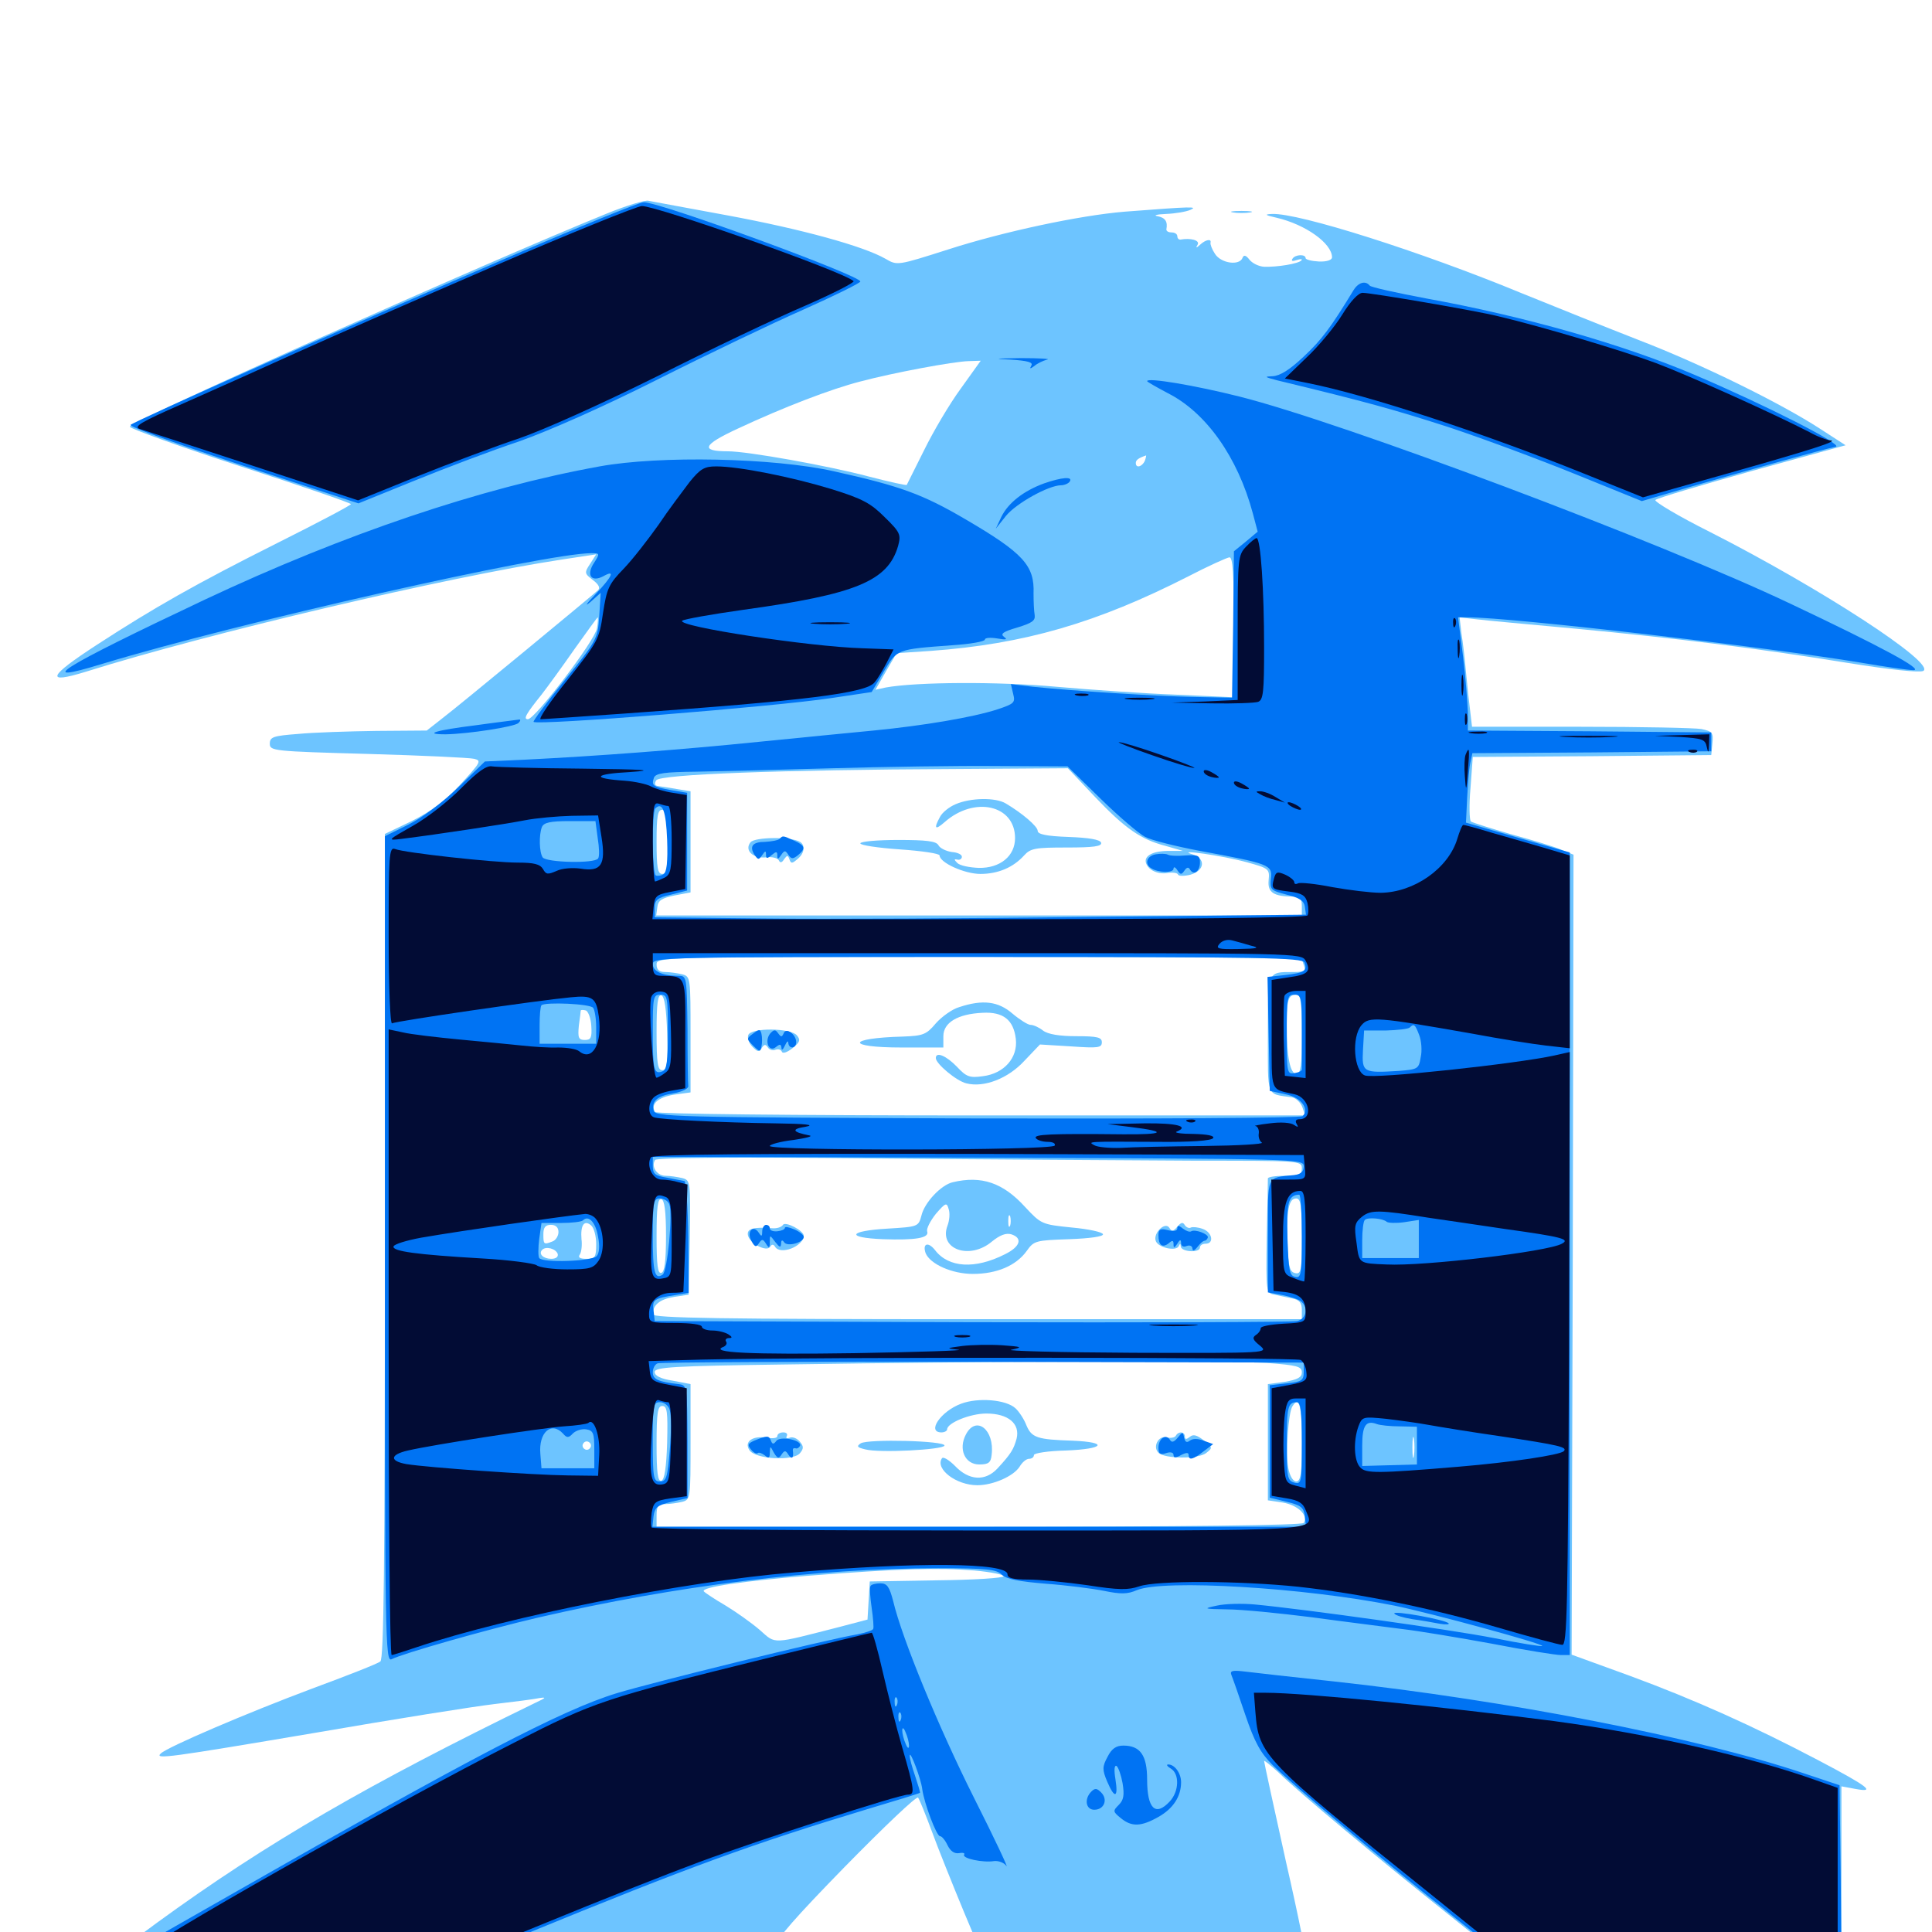 <svg xmlns="http://www.w3.org/2000/svg" viewBox="0 -1000 1000 1000">
	<path fill="#6dc4ff" d="M314.062 -889.453C251.367 -864.062 66.406 -781.445 67.188 -779.102C67.383 -778.125 93.359 -768.75 124.609 -758.594C156.055 -748.438 181.641 -739.648 181.641 -739.062C181.641 -738.477 164.648 -729.492 143.945 -719.141C100.781 -697.461 79.883 -685.547 50.391 -666.406C24.805 -649.805 23.047 -645.703 44.531 -652.344C107.227 -672.07 231.445 -701.367 290.625 -710.352L308.594 -713.086L305.469 -708.203C302.344 -703.516 302.539 -703.125 306.836 -699.805C309.961 -697.461 310.742 -695.703 309.57 -694.531C305.664 -691.016 237.109 -634.375 229.102 -628.32L220.898 -621.875L194.922 -621.68C180.664 -621.484 162.305 -620.898 154.297 -620.117C141.406 -619.141 139.648 -618.555 139.648 -615.039C139.648 -611.328 141.406 -611.133 190.43 -609.766C218.359 -608.984 243.164 -607.812 245.508 -607.227C249.414 -606.25 248.633 -605.273 238.281 -593.945C230.078 -585.156 222.852 -579.883 213.086 -575L199.219 -568.359V-355.078C199.219 -186.914 198.633 -141.406 196.875 -140.039C195.508 -138.867 179.492 -132.617 161.523 -125.977C128.125 -113.477 86.523 -95.703 83.203 -92.383C79.883 -89.258 87.109 -90.234 163.281 -103.125C203.906 -110.156 245.703 -116.797 255.859 -117.969C266.016 -119.141 276.562 -120.508 279.297 -121.094C283.008 -121.68 282.422 -121.094 277.344 -118.75C191.016 -76.758 138.281 -46.289 81.641 -5.078C68.945 4.102 58.594 12.305 58.594 13.281C58.594 14.062 58.398 15.234 58.203 15.82C57.422 17.383 421.875 16.992 432.812 15.43L442.188 14.258L423.828 10.547C413.867 8.594 404.492 6.25 402.93 5.469C401.172 4.492 411.914 -7.812 437.305 -33.789C457.617 -54.492 474.609 -70.703 475.195 -69.531C475.977 -68.555 479.102 -60.742 482.227 -52.344C485.352 -43.75 492.969 -24.805 499.023 -10.156L510.352 16.797H592.773C638.086 16.797 675.586 16.406 676.172 15.82C676.758 15.234 672.07 -8.203 665.625 -36.328C659.375 -64.453 654.297 -87.891 654.297 -88.477C654.297 -89.062 657.617 -86.328 661.719 -82.617C672.266 -72.266 713.086 -38.281 749.805 -8.984L782.031 16.797H867.578H953.125V-29.297V-75.391L960.547 -74.023C971.094 -72.07 967.188 -75.195 941.211 -88.867C907.422 -106.641 876.953 -120.312 843.555 -132.617L813.477 -143.555L814.062 -350.586L814.453 -557.617L808.203 -560.156C804.688 -561.719 792.969 -565.234 782.227 -568.164C771.484 -571.289 762.109 -574.219 761.328 -574.805C760.547 -575.586 760.352 -583.398 761.133 -592.188L762.305 -608.203L824.023 -608.594L885.742 -609.18L886.328 -615.234C886.914 -620.703 886.328 -621.484 880.664 -622.656C877.344 -623.242 849.219 -623.828 818.164 -623.828H761.914L760.938 -632.227C760.352 -636.719 759.375 -645.703 758.789 -652.148C758.203 -658.594 757.227 -667.578 756.445 -672.07L755.469 -680.469L763.867 -679.492C768.555 -678.906 791.797 -676.758 815.43 -674.609C866.992 -669.727 908.398 -664.648 956.641 -656.836C978.516 -653.32 993.555 -651.758 995.508 -652.734C1002.148 -656.641 942.383 -695.508 885.156 -724.609C868.75 -732.812 856.055 -740.43 856.836 -741.211C857.812 -742.188 880.273 -748.828 906.836 -756.25L955.273 -769.531L941.992 -778.125C921.484 -791.406 881.055 -811.328 848.633 -823.828C832.617 -830.078 804.883 -841.211 787.109 -848.438C735.547 -869.727 672.266 -889.844 658.398 -889.258C654.297 -889.062 654.688 -888.672 660.742 -887.305C675.781 -883.789 689.453 -874.023 689.453 -866.797C689.453 -865.43 686.719 -864.453 682.617 -864.648C678.906 -864.844 675.781 -865.625 675.781 -866.406C675.781 -868.555 670.312 -868.359 668.945 -866.016C668.164 -864.844 669.141 -864.648 671.289 -865.43C673.242 -866.016 674.219 -866.016 673.633 -865.234C672.07 -863.477 661.133 -861.719 654.297 -861.914C651.562 -862.109 648.242 -863.672 646.68 -865.625C644.922 -867.969 643.75 -868.164 643.164 -866.602C641.602 -862.305 632.031 -863.672 628.906 -868.555C627.344 -870.898 626.367 -873.438 626.562 -874.414C627.148 -876.562 624.023 -875.977 621.289 -873.438C619.141 -871.484 618.75 -871.484 619.922 -873.438C621.094 -875.586 616.406 -876.953 610.938 -875.977C609.961 -875.977 609.375 -876.758 609.375 -877.734C609.375 -878.906 608.008 -879.688 606.445 -879.688C604.883 -879.688 603.711 -880.273 603.711 -881.25C604.492 -885.352 603.125 -887.305 599.219 -888.086C596.68 -888.477 598.633 -889.062 603.516 -889.258C608.398 -889.453 614.062 -890.43 616.211 -891.406C620.117 -893.164 617.383 -893.164 582.031 -890.43C558.594 -888.477 519.336 -880.078 490.82 -870.898C464.453 -862.5 464.453 -862.5 458.398 -866.016C446.875 -872.656 414.648 -881.445 376.758 -888.477C355.859 -892.383 337.305 -895.703 335.547 -896.094C333.789 -896.484 324.023 -893.555 314.062 -889.453ZM497.266 -798.828C491.406 -790.82 483.008 -776.562 478.32 -766.992L469.336 -749.023C469.141 -748.633 460.352 -750.586 449.805 -753.32C428.516 -758.984 386.914 -766.406 376.758 -766.406C362.305 -766.406 363.672 -769.727 381.836 -778.125C405.664 -789.258 430.078 -798.633 445.312 -802.539C462.109 -807.031 493.555 -812.891 501.367 -813.086L507.617 -813.281ZM592.578 -761.523C591.211 -758.398 587.891 -757.422 587.891 -760.352C587.891 -761.914 589.258 -762.891 593.164 -764.258C593.359 -764.453 593.164 -763.086 592.578 -761.523ZM638.672 -675.391V-639.062L608.984 -640.43C592.578 -641.016 564.648 -642.969 546.875 -644.531C516.992 -647.266 474.414 -647.07 458.398 -644.141L453.125 -642.969L458.594 -652.539L464.062 -661.914L481.641 -663.086C530.078 -666.602 567.773 -677.539 615.234 -701.758C625.391 -707.031 634.961 -711.328 636.328 -711.523C638.086 -711.719 638.672 -703.32 638.672 -675.391ZM308.984 -674.805C308.203 -668.75 276.953 -627.734 273.242 -627.734C270.703 -627.734 272.266 -630.469 280.273 -640.43C283.594 -644.727 291.406 -655.469 297.656 -664.453C303.906 -673.242 309.18 -680.469 309.375 -680.469C309.57 -680.469 309.57 -677.93 308.984 -674.805ZM566.602 -587.695C582.227 -571.289 590.43 -565.43 603.516 -562.109L612.305 -559.57H604.297C594.336 -559.375 590.234 -555.469 594.922 -550.586C597.07 -548.633 600.391 -547.656 603.711 -548.047C606.836 -548.633 609.57 -548.242 609.766 -547.266C610.156 -546.484 613.086 -546.484 616.211 -547.266C623.633 -549.414 624.219 -555.664 617.188 -557.812C607.617 -560.742 633.398 -557.031 645.312 -553.711C656.836 -550.586 657.227 -550.195 656.641 -544.336C656.055 -538.086 659.18 -535.938 669.531 -535.938C672.852 -535.938 673.828 -534.766 673.828 -531.055V-526.172H506.641H339.648L340.234 -530.469C340.625 -533.984 342.578 -535.156 349.219 -536.523L357.422 -538.086V-564.258V-590.43L350.195 -591.602C346.094 -592.383 341.602 -592.969 340.43 -593.164C338.867 -593.359 338.672 -594.531 339.648 -596.094C341.406 -599.219 404.297 -601.562 493.75 -601.953L552.734 -602.344ZM345.703 -564.258C345.703 -550.781 345.117 -547.656 342.773 -547.656C340.43 -547.656 339.844 -550.781 339.844 -564.258C339.844 -577.734 340.43 -580.859 342.773 -580.859C345.117 -580.859 345.703 -577.734 345.703 -564.258ZM673.828 -503.906C673.828 -503.516 674.414 -501.758 675 -500C675.977 -497.461 674.805 -496.875 669.336 -496.875C655.859 -496.875 656.25 -497.656 656.25 -464.453C656.25 -431.25 655.273 -433.984 668.75 -432.031C670.703 -431.641 673.047 -429.492 674.023 -427.148L675.586 -422.656H507.812C409.18 -422.656 339.648 -423.438 339.062 -424.414C336.523 -428.516 340.625 -432.031 348.828 -433.398L357.422 -434.57V-464.453C357.422 -493.945 357.422 -494.531 353.125 -495.703C350.586 -496.289 346.68 -496.875 344.336 -496.875C341.211 -496.875 339.844 -498.047 339.844 -500.781C339.844 -504.688 341.211 -504.688 506.836 -504.688C598.633 -504.688 673.828 -504.297 673.828 -503.906ZM345.312 -465.039C345.703 -449.023 345.312 -446.094 342.773 -446.094C340.43 -446.094 339.844 -449.414 339.844 -465.82C339.844 -480.664 340.43 -485.352 342.383 -484.766C343.945 -484.18 344.922 -477.93 345.312 -465.039ZM673.828 -464.648C673.828 -448.633 673.242 -444.141 671.094 -444.141C667.773 -444.141 666.016 -452.734 666.016 -469.531C666.016 -483.008 666.797 -485.156 671.289 -485.156C673.242 -485.156 673.828 -480.469 673.828 -464.648ZM306.055 -468.945C306.445 -462.891 305.859 -461.719 302.734 -461.719C299.414 -461.719 299.023 -462.891 299.609 -469.141C300.195 -473.047 300.586 -476.758 300.586 -476.953C300.781 -477.344 301.953 -477.344 303.32 -476.953C304.492 -476.367 305.859 -472.852 306.055 -468.945ZM619.727 -399.219C672.461 -399.219 673.828 -399.219 673.828 -395.312C673.828 -391.992 672.461 -391.406 665.039 -391.406C660.156 -391.406 656.25 -390.82 656.25 -390.039C656.25 -389.062 656.055 -375.391 655.664 -359.57C655.273 -331.055 655.273 -330.664 659.766 -329.883C662.109 -329.297 666.211 -328.516 668.945 -327.93C672.656 -327.148 673.828 -325.586 673.828 -322.07V-317.188H505.859C372.852 -317.188 337.891 -317.773 337.891 -319.727C337.891 -324.609 341.602 -327.539 348.828 -328.711L356.445 -329.883L357.031 -359.375C357.422 -388.672 357.422 -389.062 353.125 -390.234C350.586 -390.82 346.68 -391.406 344.531 -391.406C340.039 -391.406 336.914 -396.094 339.062 -399.609C339.844 -400.781 379.102 -401.172 452.93 -400.391C514.844 -399.805 589.844 -399.414 619.727 -399.219ZM344.727 -360.156C344.727 -347.266 343.945 -341.602 342.383 -341.211C340.43 -340.43 339.844 -345.117 339.844 -360.156C339.844 -375.195 340.43 -379.883 342.383 -379.297C343.945 -378.711 344.727 -373.047 344.727 -360.156ZM673.828 -359.961C673.828 -342.383 673.438 -340.43 670.508 -341.016C667.578 -341.602 666.797 -344.141 666.406 -356.25C665.82 -373.438 666.992 -379.688 670.898 -379.688C673.242 -379.688 673.828 -376.172 673.828 -359.961ZM308.594 -356.055C308.594 -349.219 308.008 -348.438 303.516 -348.438C300 -348.438 299.023 -349.219 300.195 -350.781C300.977 -352.148 301.367 -355.664 300.977 -358.594C300.391 -365.82 302.344 -368.75 305.859 -365.82C307.422 -364.648 308.594 -360.156 308.594 -356.055ZM289.062 -362.305C289.062 -360.352 287.695 -358.008 285.938 -357.422C281.445 -355.664 281.25 -355.859 281.25 -361.133C281.25 -364.648 282.227 -366.016 285.156 -366.016C287.695 -366.016 289.062 -364.648 289.062 -362.305ZM732.422 -358.203C732.422 -365.234 732.227 -365.234 727.93 -360.156C723.633 -354.883 723.633 -352.344 728.516 -352.344C731.641 -352.344 732.422 -353.711 732.422 -358.203ZM711.523 -353.516C710.352 -356.641 709.57 -356.836 708.203 -354.492C707.617 -353.516 708.398 -352.344 709.961 -351.758C711.719 -350.977 712.305 -351.562 711.523 -353.516ZM288.672 -350.977C289.062 -349.414 287.695 -348.438 285.352 -348.438C281.25 -348.438 278.516 -350.977 280.664 -353.125C282.617 -355.078 287.695 -353.711 288.672 -350.977ZM655.859 -294.531C671.289 -293.359 673.828 -292.773 673.828 -289.648C673.828 -287.109 671.68 -285.938 665.039 -284.766L656.25 -283.594V-253.516V-223.438L664.062 -222.266C671.875 -220.898 677.344 -215.625 674.805 -211.719C674.023 -210.547 613.477 -209.766 506.641 -209.766H339.844V-215.625C339.844 -220.312 340.625 -221.484 344.336 -221.484C346.68 -221.484 350.586 -222.07 353.125 -222.656C357.422 -223.828 357.422 -224.414 357.422 -253.711V-283.594L348.242 -285.352C341.992 -286.328 338.867 -287.891 338.867 -289.844C338.867 -292.383 348.242 -292.969 406.25 -293.75C518.164 -295.508 636.914 -295.703 655.859 -294.531ZM673.828 -253.711C673.828 -237.109 673.242 -233.203 670.898 -233.203C669.336 -233.203 667.578 -235.938 666.797 -240.234C665.43 -247.852 666.797 -268.75 668.945 -272.07C672.461 -277.734 673.828 -272.461 673.828 -253.711ZM345.312 -253.32C344.922 -240.43 343.945 -234.18 342.383 -233.594C340.43 -233.008 339.844 -237.695 339.844 -252.539C339.844 -268.945 340.43 -272.266 342.773 -272.266C345.312 -272.266 345.703 -269.336 345.312 -253.32ZM731.836 -246.484C731.445 -243.945 731.055 -245.898 731.055 -250.781C731.055 -255.664 731.445 -257.617 731.836 -255.273C732.227 -252.734 732.227 -248.828 731.836 -246.484ZM305.469 -250.586C304.883 -249.609 303.516 -249.219 302.539 -250C301.562 -250.586 301.172 -251.953 301.953 -252.93C302.539 -253.906 303.906 -254.297 304.883 -253.516C305.859 -252.93 306.25 -251.562 305.469 -250.586ZM504.492 -187.109C512.891 -186.328 519.531 -184.961 519.531 -184.18C519.531 -183.203 503.906 -182.227 484.961 -182.031L450.195 -181.445L449.609 -171.68L449.023 -161.719L434.961 -158.008C399.023 -148.828 401.758 -148.828 393.359 -156.25C389.062 -159.961 381.055 -165.625 375.586 -168.945C369.922 -172.266 364.844 -175.586 364.258 -176.367C363.086 -178.516 384.766 -181.641 417.969 -184.375C466.016 -188.086 485.156 -188.672 504.492 -187.109ZM532.812 -179.102C534.57 -179.688 532.617 -180.078 528.32 -179.883C524.023 -179.883 522.461 -179.492 525 -179.102C527.344 -178.711 530.859 -178.711 532.812 -179.102ZM449.219 -157.227C453.32 -159.57 449.805 -159.18 439.453 -155.859L430.664 -153.125L438.477 -154.297C442.773 -154.883 447.656 -156.25 449.219 -157.227ZM429.102 -151.953C429.883 -152.539 428.711 -153.125 426.562 -152.93C424.414 -152.93 423.828 -152.344 425.391 -151.758C426.758 -151.172 428.516 -151.367 429.102 -151.953ZM494.727 -583.789C491.406 -582.422 487.695 -579.492 486.523 -577.148C483.203 -571.094 483.984 -570.117 488.867 -574.414C504.297 -588.086 525.391 -583.398 525.391 -566.211C525.391 -556.836 517.578 -550.586 506.641 -550.781C501.758 -550.977 496.875 -551.953 495.508 -553.32C493.75 -555.078 493.75 -555.469 495.508 -555.078C496.68 -554.688 497.852 -555.469 497.852 -556.445C498.047 -557.617 495.703 -558.789 492.773 -558.984C489.844 -559.375 486.523 -560.938 485.742 -562.5C484.57 -564.648 479.492 -565.234 464.844 -565.234C454.102 -565.234 445.312 -564.453 445.312 -563.477C445.312 -562.5 454.492 -561.133 465.82 -560.352C477.148 -559.57 486.328 -558.203 486.328 -557.227C486.328 -553.516 499.219 -547.656 507.422 -547.656C516.602 -547.656 524.414 -550.977 530.078 -557.227C533.398 -560.938 535.938 -561.328 552.148 -561.328C566.016 -561.328 570.508 -561.914 569.922 -563.867C569.336 -565.43 563.672 -566.406 553.125 -566.797C541.797 -567.188 537.109 -568.164 537.109 -569.922C537.109 -572.266 529.102 -579.102 520.508 -584.18C515.234 -587.305 502.539 -587.109 494.727 -583.789ZM388.477 -564.062C385.156 -559.961 389.648 -555.469 396.68 -556.25C399.609 -556.641 402.539 -555.859 403.125 -554.688C403.711 -553.32 404.688 -553.32 405.859 -555.273C407.422 -557.422 407.812 -557.422 408.594 -555.273C409.375 -552.93 409.961 -552.93 412.695 -555.273C416.406 -558.203 416.992 -562.5 414.062 -564.258C409.57 -566.992 390.82 -566.797 388.477 -564.062ZM496.484 -478.711C492.969 -477.734 487.5 -473.828 484.375 -470.312C479.492 -464.453 477.734 -463.867 467.383 -463.477C438.086 -462.695 437.5 -457.812 466.797 -457.812H488.281V-463.672C488.281 -470.703 495.703 -475.195 508.594 -475.781C519.336 -476.367 524.609 -472.07 525.781 -462.305C526.953 -452.539 519.727 -444.336 508.789 -442.969C501.953 -441.992 500.195 -442.578 495.312 -447.852C489.844 -453.516 484.375 -455.859 484.375 -452.344C484.375 -449.414 495.117 -440.43 500.195 -439.258C509.375 -436.914 521.875 -441.797 530.273 -450.977L538.281 -459.375L554.297 -458.398C568.359 -457.422 570.312 -457.617 570.312 -460.547C570.312 -463.086 567.969 -463.672 557.031 -463.672C548.438 -463.672 542.383 -464.648 539.844 -466.602C537.891 -468.164 534.961 -469.531 533.398 -469.531C532.031 -469.531 527.734 -472.266 524.023 -475.391C516.797 -481.641 508.789 -482.812 496.484 -478.711ZM387.305 -464.258C386.719 -462.695 387.695 -459.961 389.453 -458.203C392.188 -455.469 392.969 -455.273 394.336 -457.617C395.508 -459.57 396.289 -459.57 397.461 -457.812C398.242 -456.641 400 -456.055 401.367 -456.641C402.93 -457.227 404.297 -456.641 404.688 -455.664C405.078 -454.492 407.422 -455.273 410.156 -457.422C414.062 -460.547 414.453 -461.719 412.5 -464.062C409.375 -467.969 388.672 -468.164 387.305 -464.258ZM493.164 -388.086C487.109 -386.719 478.516 -377.539 476.953 -370.898C475.391 -365.039 475.195 -365.039 459.375 -364.062C439.062 -362.891 437.5 -359.375 457.031 -358.594C473.828 -358.008 481.25 -359.18 479.883 -362.695C479.492 -364.062 481.445 -367.969 484.375 -371.68C489.453 -377.539 490.039 -377.734 491.016 -374.219C491.797 -372.07 491.406 -368.164 490.43 -365.625C485.742 -353.32 501.953 -347.656 513.477 -357.422C517.578 -360.742 520.703 -361.914 523.438 -361.133C529.492 -359.18 528.125 -354.688 520.117 -350.781C504.688 -342.969 491.016 -343.75 483.984 -352.93C480.469 -357.422 477.344 -356.445 479.102 -351.367C481.445 -345.703 492.773 -340.625 503.516 -340.625C516.016 -340.625 525.977 -344.922 531.445 -352.539C535.156 -357.812 536.133 -358.008 553.32 -358.594C564.062 -358.984 571.094 -359.961 570.898 -361.133C570.703 -362.305 563.281 -363.867 554.688 -364.648C539.258 -366.211 538.867 -366.406 530.664 -375.195C519.141 -387.891 508.008 -391.602 493.164 -388.086ZM522.852 -365.625C522.266 -364.258 521.875 -365.234 521.875 -367.969C521.875 -370.703 522.266 -371.68 522.852 -370.508C523.242 -369.141 523.242 -366.797 522.852 -365.625ZM405.273 -366.016C404.492 -364.844 402.148 -364.062 399.805 -364.258C390.039 -365.039 386.523 -364.062 387.109 -360.742C387.891 -356.445 396.875 -351.758 398.633 -354.688C399.414 -356.055 400.391 -356.055 401.172 -354.688C403.906 -350.195 415.82 -354.883 416.016 -360.352C416.016 -363.086 406.445 -367.969 405.273 -366.016ZM609.375 -365.039C607.227 -362.5 606.445 -362.5 605.273 -364.453C603.125 -367.969 596.68 -361.719 598.242 -357.617C599.609 -354.102 608.984 -352.148 610.156 -355.078C610.742 -356.445 611.133 -356.445 611.133 -354.883C611.328 -351.953 621.094 -351.367 621.094 -354.297C621.094 -355.469 622.461 -356.25 624.023 -356.25C628.516 -356.25 627.539 -362.109 622.656 -363.867C620.117 -364.844 617.383 -365.039 616.406 -364.648C615.625 -364.062 614.062 -364.648 613.281 -365.82C612.305 -367.578 611.328 -367.383 609.375 -365.039ZM497.461 -273.438C486.914 -269.531 479.492 -258.594 487.305 -258.594C488.867 -258.594 490.234 -259.375 490.234 -260.156C490.234 -263.477 502.148 -268.359 510.547 -268.359C521.875 -268.359 528.125 -263.086 526.172 -255.273C524.609 -249.805 523.438 -247.656 516.211 -239.844C509.961 -233.203 501.562 -233.594 494.336 -241.211C491.211 -244.336 488.086 -246.289 487.5 -245.117C483.984 -239.648 494.922 -231.25 505.859 -231.25C514.062 -231.25 524.609 -235.938 527.734 -240.82C529.102 -243.164 531.25 -244.922 532.617 -244.922C533.984 -244.922 535.156 -245.703 535.156 -246.875C535.156 -247.852 542.578 -249.023 551.758 -249.219C571.68 -250 574.023 -253.516 555.273 -254.297C536.719 -254.883 533.984 -255.859 531.25 -262.305C530.078 -265.43 527.344 -269.531 525.586 -271.094C520.703 -275.586 506.25 -276.758 497.461 -273.438ZM500 -257.617C495.898 -250 499.414 -241.992 506.836 -241.992C511.719 -241.992 512.891 -242.969 513.281 -247.07C514.844 -259.961 505.273 -267.578 500 -257.617ZM402.344 -256.641C402.344 -255.664 400 -255.273 397.07 -255.859C389.648 -257.031 384.961 -253.906 387.891 -249.414C390.82 -244.727 410.547 -243.555 414.062 -247.852C416.016 -250.195 416.016 -251.367 414.062 -253.711C412.695 -255.469 410.352 -256.445 408.789 -255.859C407.227 -255.273 406.641 -255.664 407.227 -256.641C407.812 -257.812 407.031 -258.594 405.469 -258.594C403.711 -258.594 402.344 -257.812 402.344 -256.641ZM608.594 -256.836C608.008 -255.859 605.859 -255.469 603.711 -256.055C599.609 -257.031 596.484 -251.172 599.609 -248.047C602.734 -244.922 620.117 -244.727 624.219 -247.852C627.734 -250.586 627.734 -250.781 623.047 -254.492C619.531 -257.227 617.578 -257.812 615.82 -256.25C614.062 -254.883 613.281 -254.883 613.281 -256.445C613.281 -258.984 609.961 -259.375 608.594 -256.836ZM445.508 -252.93C443.164 -251.367 443.75 -250.781 447.852 -249.805C455.078 -247.852 488.281 -249.609 488.867 -251.758C489.453 -254.297 449.219 -255.273 445.508 -252.93ZM638.281 -890.039C635.742 -890.43 637.695 -890.82 642.578 -890.82C647.461 -890.82 649.414 -890.43 647.07 -890.039C644.531 -889.648 640.625 -889.648 638.281 -890.039Z"/>
	<path fill="#0073f3" d="M261.719 -866.211C180.859 -831.445 69.922 -782.227 67.578 -780.078C66.797 -779.102 92.969 -769.727 125.781 -758.984L185.547 -739.453L214.453 -751.172C230.273 -757.617 254.492 -766.797 268.555 -771.484C283.984 -776.953 311.523 -789.062 339.844 -803.32C365.039 -816.016 399.219 -832.422 415.625 -839.648C431.836 -846.875 445.312 -853.516 445.312 -854.297C445.312 -857.422 341.797 -895.312 333.203 -895.312C330.859 -895.312 298.828 -882.227 261.719 -866.211ZM700.586 -849.805C688.672 -830.273 684.18 -824.219 674.805 -815.43C667.578 -808.594 662.5 -805.469 658.789 -805.273C654.102 -805.078 654.492 -804.883 661.133 -803.125C707.227 -791.992 721.289 -788.086 749.219 -779.102C766.992 -773.242 796.875 -762.109 815.625 -754.492L849.805 -740.625L873.633 -747.656C902.734 -756.055 944.922 -767.773 950.195 -768.75C954.492 -769.727 913.672 -790.43 876.953 -806.055C840.234 -821.68 789.062 -836.328 738.281 -845.508C722.656 -848.438 709.57 -851.367 708.984 -852.148C706.836 -854.883 703.125 -853.906 700.586 -849.805ZM523.047 -813.867C531.836 -813.281 534.961 -812.5 533.789 -810.742C532.812 -808.984 533.203 -808.984 535.352 -810.547C536.914 -811.914 539.844 -813.281 541.992 -813.867C544.141 -814.258 538.086 -814.648 528.32 -814.648C514.844 -814.453 513.672 -814.258 523.047 -813.867ZM593.75 -802.734C593.75 -802.344 598.633 -799.609 604.492 -796.484C624.219 -786.523 640.625 -763.477 648.438 -734.375L650.977 -724.805L644.922 -719.727L638.672 -714.648L638.281 -676.758L637.695 -638.867L618.164 -639.258C598.438 -639.648 555.273 -642.383 534.57 -644.531L523.242 -645.898L524.414 -640.82C525.586 -636.328 525 -635.742 516.211 -632.812C503.516 -628.711 478.125 -624.414 452.148 -621.875C440.43 -620.703 413.477 -618.164 392.578 -616.016C352.344 -611.914 308.008 -608.594 272.461 -606.836L250.977 -605.859L237.305 -592.578C229.297 -584.766 218.555 -576.758 211.523 -573.242L199.219 -567.188V-353.32C199.219 -150.195 199.414 -139.453 202.734 -141.211C208.398 -144.141 251.562 -156.445 278.32 -162.695C350.195 -179.297 422.266 -188.281 485.547 -188.281C510.742 -188.281 515.82 -187.695 518.555 -184.961C520.898 -182.617 527.344 -181.445 541.211 -180.273C551.953 -179.492 565.625 -177.734 571.484 -176.562C580.078 -174.805 583.594 -174.805 588.477 -176.953C602.344 -182.617 674.805 -178.32 721.68 -168.945C741.602 -164.844 799.414 -149.023 798.242 -148.047C797.852 -147.656 786.719 -149.414 773.242 -152.148C750.195 -156.641 674.414 -167.188 649.414 -169.531C642.969 -170.117 634.18 -169.922 629.883 -168.945C622.461 -167.383 622.852 -167.188 635.156 -166.992C642.383 -166.992 662.109 -165.039 679.102 -162.891C696.094 -160.547 716.992 -158.008 725.586 -156.836C734.18 -155.859 755.078 -152.344 772.266 -149.219C789.258 -145.898 805.273 -143.359 807.812 -143.359H812.5V-351.172V-558.789L785.742 -566.406L758.789 -574.219L759.375 -586.719C759.766 -593.75 760.352 -601.758 760.938 -604.688L762.109 -610.156L823.828 -610.547L885.742 -611.133V-616.016V-620.898L822.852 -621.484L759.766 -621.875V-631.25C759.57 -636.328 758.594 -649.414 757.227 -660.547L754.688 -680.469H759.766C782.227 -680.469 915.039 -665.039 963.086 -657.031C975.586 -654.883 987.891 -653.125 990.43 -653.125C995.898 -653.32 973.438 -665.43 926.758 -687.5C859.375 -719.531 695.117 -781.25 641.602 -794.727C618.359 -800.586 593.75 -804.688 593.75 -802.734ZM569.727 -586.523C579.102 -577.344 589.648 -568.359 592.773 -566.797C596.094 -565.039 608.789 -561.914 621.094 -559.57C657.227 -552.93 658.594 -552.344 657.812 -545.312C657.227 -539.453 657.812 -539.062 666.016 -536.914C672.461 -535.352 675 -533.789 675.391 -530.664L675.977 -526.562L564.062 -525.391C502.539 -524.609 426.758 -524.219 395.508 -524.609L338.867 -525.195V-530.078C338.867 -534.18 340.234 -535.352 347.266 -536.914L355.664 -539.062V-564.258V-589.648L347.461 -591.016C337.891 -592.773 337.109 -593.359 338.477 -597.461C339.453 -599.805 343.75 -600.391 360.742 -600.586C372.266 -600.781 403.906 -601.562 430.664 -602.344C457.617 -603.125 495.898 -603.711 516.016 -603.516L552.539 -603.32ZM345.312 -565.234C345.703 -553.906 345.117 -548.438 343.359 -547.461C342.188 -546.68 340.234 -546.484 339.453 -546.875C337.5 -548.047 337.305 -579.688 339.258 -581.641C342.969 -585.156 344.727 -580.078 345.312 -565.234ZM309.375 -566.211C310.156 -561.328 310.352 -556.641 309.57 -555.664C308.008 -552.93 282.617 -553.516 280.859 -556.25C279.102 -558.984 278.906 -567.773 280.469 -571.875C281.445 -574.219 284.57 -575 294.922 -575H308.203ZM675.195 -501.758C676.758 -497.461 675.195 -496.484 665.039 -495.312L656.055 -494.336L656.641 -464.844L657.227 -435.352L665.43 -433.594C673.438 -432.031 677.93 -425.977 674.219 -422.266C673.242 -421.289 597.461 -420.898 505.859 -421.094C344.922 -421.68 338.867 -421.875 338.281 -425.391C337.305 -430.273 340.234 -432.812 349.023 -434.18C353.125 -434.961 356.445 -436.523 356.25 -437.891C356.055 -439.062 355.859 -452.539 355.859 -467.578C355.469 -494.531 355.469 -494.922 351.172 -494.922C342.773 -494.922 337.891 -497.266 337.891 -500.977C337.891 -504.492 342.578 -504.688 505.859 -504.688C655.469 -504.688 674.023 -504.297 675.195 -501.758ZM345.703 -465.82C345.703 -450.977 345.117 -446.289 342.969 -445.508C338.477 -443.75 337.891 -445.898 337.891 -466.016C337.891 -483.789 338.086 -485.156 341.797 -485.156C345.508 -485.156 345.703 -483.789 345.703 -465.82ZM673.828 -466.602V-446.68C674.023 -445.703 672.266 -444.922 669.922 -444.531C666.211 -443.945 666.016 -444.922 666.016 -464.453C666.016 -483.789 666.211 -485.156 669.922 -485.156C673.633 -485.156 673.828 -483.789 673.828 -466.602ZM307.031 -478.32C307.812 -477.344 308.594 -472.656 308.594 -468.164V-459.766H293.945H279.297V-469.141C279.297 -474.414 279.688 -479.102 280.273 -479.688C282.227 -481.445 305.664 -480.469 307.031 -478.32ZM734.57 -464.258C735.742 -461.328 736.133 -456.055 735.352 -452.734C734.375 -446.68 733.789 -446.484 724.023 -445.703C705.469 -444.531 704.883 -444.922 705.469 -456.445L706.055 -466.602H717.188C723.242 -466.797 728.906 -467.383 729.688 -468.164C731.836 -470.312 732.422 -469.922 734.57 -464.258ZM674.805 -396.289C674.805 -393.555 673.242 -392.188 669.922 -391.797C655.273 -390.234 656.25 -392.578 656.25 -360.156V-331.055L663.672 -329.688C667.578 -328.906 672.07 -327.539 673.438 -326.367C677.344 -323.242 676.172 -317.383 671.484 -316.211C668.945 -315.625 593.164 -315.43 502.93 -315.625L338.867 -316.211L338.281 -321.68C337.5 -327.344 338.477 -327.93 349.609 -329.688L356.445 -330.859L356.25 -359.57C356.055 -375.391 355.078 -388.477 354.297 -388.672C353.32 -388.867 349.219 -389.648 345.312 -390.43C339.062 -391.406 337.891 -392.383 337.891 -396.484V-401.172L506.445 -400.781C673.242 -400.195 674.805 -400.195 674.805 -396.289ZM673.828 -359.961C673.828 -340.43 673.438 -338.477 670.508 -339.062C667.383 -339.648 666.992 -342.383 666.406 -358.984C665.82 -377.734 666.797 -381.445 672.461 -381.641C673.242 -381.641 673.828 -371.875 673.828 -359.961ZM346.484 -376.562C348.242 -371.875 345.508 -341.797 342.969 -340.234C338.867 -337.5 337.891 -341.406 337.891 -360.352C337.891 -377.93 338.281 -379.688 341.602 -379.688C343.555 -379.688 345.898 -378.32 346.484 -376.562ZM309.57 -359.766C310.547 -354.883 310.156 -351.172 308.789 -349.805C306.055 -347.07 280.859 -346.289 279.102 -348.828C278.516 -349.609 278.516 -354.102 279.102 -358.789L280.273 -366.992H290.43C295.898 -366.992 300.977 -367.578 301.758 -368.359C304.688 -371.289 308.398 -367.188 309.57 -359.766ZM717.773 -367.578C718.555 -366.992 722.461 -366.797 726.758 -367.383L734.375 -368.555V-358.594V-348.828H719.727H705.078V-358.008C705.078 -363.086 705.664 -367.969 706.445 -368.555C707.812 -370.117 716.016 -369.336 717.773 -367.578ZM674.805 -289.844C674.805 -285.547 673.828 -284.766 666.016 -283.984L657.227 -283.008V-253.906V-224.805L666.016 -222.656C673.438 -220.898 674.805 -219.727 675.391 -215.234L675.977 -209.766H506.836H337.695L338.281 -215.234C338.867 -219.727 340.234 -220.898 347.461 -222.656L355.859 -224.609V-253.906C355.664 -282.812 355.664 -283.008 351.172 -283.594C340.625 -284.766 337.891 -286.133 337.891 -289.648C337.891 -291.797 339.062 -293.945 340.43 -294.336C341.602 -294.922 417.578 -295.312 508.789 -295.117L674.805 -294.727ZM346.68 -270.117C347.461 -267.773 347.461 -258.594 346.68 -249.609C345.508 -235.156 344.922 -233.203 341.602 -233.203C338.281 -233.203 337.891 -234.766 337.891 -253.711C337.891 -272.656 338.086 -274.219 341.602 -274.219C343.75 -274.219 346.094 -272.461 346.68 -270.117ZM673.828 -252.93C673.828 -232.617 673.633 -231.641 669.922 -232.617C666.406 -233.594 666.016 -235.352 666.016 -252.539C666.016 -271.875 666.602 -274.219 671.289 -274.219C673.242 -274.219 673.828 -269.336 673.828 -252.93ZM724.414 -261.719L733.398 -261.523V-251.758V-241.992L719.336 -241.602L705.078 -241.211V-251.758C705.078 -262.305 707.031 -265.039 712.695 -262.891C714.258 -262.305 719.531 -261.719 724.414 -261.719ZM291.406 -258.008C293.359 -255.664 294.336 -255.664 296.484 -258.008C298.047 -259.57 301.172 -260.547 303.516 -260.156C307.031 -259.57 307.617 -258.203 307.617 -249.805V-240.039H293.945H280.273L279.688 -247.461C278.711 -258.594 285.352 -264.453 291.406 -258.008ZM403.516 -565.82C402.734 -565.039 399.414 -564.453 396.094 -564.258C389.453 -564.258 387.695 -561.914 390.625 -557.422C392.383 -554.883 392.773 -554.883 394.531 -557.422C396.094 -559.766 396.484 -559.766 396.484 -557.617C396.484 -555.469 397.07 -555.469 399.414 -557.422C401.758 -559.375 402.344 -559.375 402.344 -557.227C402.344 -555.078 402.734 -555.078 404.297 -557.422C406.055 -559.961 406.445 -559.961 408.008 -557.617C409.57 -555.273 410.352 -555.273 412.891 -557.227C417.188 -560.742 416.797 -562.305 411.133 -564.844C405.078 -567.578 405.273 -567.578 403.516 -565.82ZM598.242 -557.812C593.555 -557.031 592.188 -552.734 595.898 -550.586C599.414 -548.242 607.422 -548.047 607.422 -550.391C607.422 -551.562 608.398 -551.172 609.375 -549.609C610.938 -547.266 611.523 -547.07 613.086 -549.414C614.258 -551.172 615.234 -551.367 616.016 -549.805C617.969 -546.68 621.094 -549.023 621.094 -553.711C621.094 -557.227 619.922 -557.617 613.672 -557.227C609.57 -556.836 605.469 -557.031 604.492 -557.617C603.32 -558.203 600.586 -558.203 598.242 -557.812ZM389.844 -465.039C386.328 -462.5 386.328 -462.305 389.844 -458.789C393.164 -455.469 393.555 -455.469 394.141 -458.398C394.531 -460.156 394.531 -463.086 394.141 -464.844C393.555 -467.383 392.969 -467.383 389.844 -465.039ZM398.633 -465.039C395.508 -461.133 398.047 -455.078 401.562 -458.008C403.711 -459.766 404.297 -459.57 404.492 -457.617C404.492 -456.055 405.273 -456.641 406.25 -458.789C407.227 -460.938 408.008 -461.523 408.008 -460.352C408.203 -456.836 412.109 -457.227 412.109 -460.547C412.109 -464.648 406.836 -468.359 405.664 -465.234C404.688 -463.086 404.297 -463.086 402.734 -465.234C401.367 -467.188 400.586 -467.188 398.633 -465.039ZM394.531 -362.695C394.531 -359.961 394.141 -359.766 392.773 -361.914C389.844 -366.406 386.328 -362.5 388.867 -357.812C390.625 -354.492 391.406 -354.297 392.773 -356.445C394.336 -358.789 394.922 -358.789 396.484 -356.25C398.047 -353.711 398.438 -353.906 398.438 -357.031C398.438 -360.938 398.438 -360.938 401.367 -357.031C403.516 -354.297 404.102 -354.102 404.297 -356.25C404.297 -358.203 404.883 -358.398 405.859 -357.031C407.422 -354.492 416.016 -356.836 416.016 -359.766C416.016 -360.742 413.867 -362.5 411.133 -363.672C408.398 -364.844 406.25 -365.234 406.25 -364.453C406.25 -363.672 404.492 -362.891 402.344 -362.695C400.195 -362.5 398.438 -363.086 398.438 -364.258C398.438 -365.234 397.656 -366.016 396.484 -366.016C395.508 -366.016 394.531 -364.453 394.531 -362.695ZM609.375 -364.258C609.375 -362.891 607.617 -362.5 604.492 -363.281C600.586 -364.258 599.609 -363.672 599.609 -360.742C599.609 -355.469 601.562 -353.906 604.883 -356.445C606.836 -358.203 607.422 -358.008 607.422 -356.055C607.422 -353.906 607.812 -353.906 609.375 -356.25C610.742 -358.594 611.328 -358.594 611.328 -356.445C611.328 -355.078 612.5 -354.297 614.258 -355.078C615.82 -355.664 617.188 -355.078 617.188 -353.711C617.383 -352.344 618.164 -352.539 619.727 -354.492C621.094 -356.25 622.656 -357.812 623.633 -357.812C624.414 -358.008 625 -358.789 625.195 -359.57C625.391 -361.328 618.555 -363.867 616.602 -362.695C615.82 -362.109 613.867 -362.891 612.305 -364.062C610.156 -365.82 609.375 -365.82 609.375 -364.258ZM609.57 -255.859C607.617 -253.516 606.445 -253.125 605.469 -254.883C603.32 -258.008 599.609 -255.273 599.609 -250.586C599.609 -247.461 600.586 -246.875 603.516 -247.852C605.859 -248.633 607.422 -248.242 607.422 -246.875C607.422 -245.312 608.594 -245.312 611.328 -246.875C614.062 -248.242 615.234 -248.242 615.234 -246.875C615.234 -243.945 617.578 -244.531 623.047 -248.828L627.93 -252.539L623.047 -254.297C619.922 -255.469 617.383 -255.469 615.82 -254.297C614.258 -253.125 613.477 -253.516 612.891 -255.859C612.305 -258.984 612.109 -258.984 609.57 -255.859ZM390.82 -254.492C387.109 -252.93 386.719 -252.148 388.672 -249.805C390.039 -248.047 391.602 -247.266 392.188 -247.852C392.773 -248.438 394.336 -247.852 395.898 -246.68C397.852 -244.922 398.438 -245.312 398.438 -248.047C398.633 -251.758 398.633 -251.758 400.586 -248.047C402.344 -245.117 403.125 -244.922 404.492 -247.07C406.055 -249.414 406.641 -249.414 408.203 -246.875C409.961 -244.336 410.938 -245.508 410.352 -249.414C410.352 -250.195 410.742 -250.586 411.719 -250.391C412.5 -250 413.477 -250.586 414.062 -251.562C415.625 -254.492 403.711 -257.031 401.758 -254.102C400.391 -252.344 399.805 -252.344 399.023 -254.297C398.047 -257.031 397.07 -257.031 390.82 -254.492ZM310.352 -758.594C248.828 -747.461 178.32 -723.633 106.055 -689.648C30.469 -653.906 16.797 -645.312 53.125 -656.445C122.656 -677.539 282.422 -713.672 306.055 -713.672C310.547 -713.672 310.547 -713.477 307.422 -708.594C303.32 -702.344 306.055 -698.438 312.305 -701.758C318.555 -705.273 317.188 -701.953 308.203 -692.383C303.516 -687.5 302.344 -685.742 305.469 -688.281L310.938 -693.164L310.156 -681.055C309.375 -669.336 308.984 -668.555 292.383 -648.047C283.008 -636.523 275.781 -626.758 276.172 -626.367C278.125 -624.414 400.586 -634.18 430.273 -638.672L451.172 -641.797L457.422 -652.344C464.453 -664.062 463.867 -663.867 492.773 -666.016C502.148 -666.602 509.766 -667.969 509.766 -668.945C509.766 -669.922 512.695 -670.117 516.211 -669.531C520.703 -668.75 521.68 -668.945 519.727 -670.312C517.578 -671.875 519.141 -673.047 526.562 -675.195C534.18 -677.539 535.938 -678.711 535.547 -681.641C535.156 -683.789 534.961 -688.672 534.961 -692.773C535.547 -707.227 529.688 -713.672 500 -731.055C477.734 -744.141 466.016 -748.438 431.641 -756.055C400.391 -763.086 341.406 -764.258 310.352 -758.594ZM540.43 -749.805C529.688 -745.898 521.875 -739.648 518.359 -732.617L515.43 -726.367L520.703 -733.008C525.977 -739.453 542.773 -748.828 549.219 -748.828C550.977 -748.828 553.125 -749.805 553.711 -750.781C555.469 -753.516 549.414 -752.93 540.43 -749.805ZM246.289 -624.609C225.781 -622.07 218.555 -619.922 230.664 -619.922C242.383 -620.117 266.406 -623.828 268.359 -625.781C269.531 -626.953 269.531 -627.734 268.555 -627.539C267.383 -627.344 257.422 -626.172 246.289 -624.609ZM450.586 -179.102C450 -178.125 450.391 -173.242 451.172 -167.773C451.953 -162.5 452.344 -157.422 451.953 -156.836C451.562 -156.055 447.852 -154.883 443.945 -154.102C426.758 -151.172 337.305 -129.102 319.336 -123.633C291.016 -115.039 242.578 -89.648 123.242 -21.484L57.812 15.82L145.703 16.406L233.594 16.797L274.609 0C356.055 -33.398 389.648 -45.703 449.219 -63.672C463.672 -67.969 475.781 -71.68 476.172 -72.07C476.367 -72.266 475.195 -76.172 473.633 -80.859C472.07 -85.352 470.703 -90.234 470.898 -91.406C471.094 -94.141 476.758 -79.102 477.344 -74.023C478.32 -66.602 484.766 -49.609 486.523 -49.609C487.5 -49.609 489.258 -47.461 490.43 -44.922C491.992 -41.797 493.945 -40.43 496.484 -40.82C498.438 -41.211 499.609 -40.82 499.023 -40.039C497.852 -38.086 508.789 -35.742 514.648 -36.719C516.797 -36.914 519.727 -35.938 520.898 -34.18C522.266 -32.422 514.844 -48.242 504.297 -69.141C485.742 -106.055 466.797 -152.148 462.305 -171.289C460.352 -178.711 459.18 -180.469 455.664 -180.469C453.32 -180.469 450.977 -179.883 450.586 -179.102ZM464.258 -117.578C463.672 -116.016 463.086 -116.602 463.086 -118.75C462.891 -120.898 463.477 -122.07 464.062 -121.289C464.648 -120.703 464.844 -118.945 464.258 -117.578ZM466.211 -109.766C465.625 -108.203 465.039 -108.789 465.039 -110.938C464.844 -113.086 465.43 -114.258 466.016 -113.477C466.602 -112.891 466.797 -111.133 466.211 -109.766ZM470.508 -96.484C470.508 -94.727 469.727 -94.922 468.75 -97.461C467.773 -99.609 466.992 -102.734 466.992 -104.297C466.992 -106.055 467.773 -105.859 468.75 -103.32C469.727 -101.172 470.508 -98.047 470.508 -96.484ZM721.68 -164.844C722.266 -163.867 726.367 -162.695 731.055 -161.914C735.547 -161.328 741.992 -160.156 745.117 -159.57C748.438 -158.984 750.391 -159.18 749.805 -159.766C748.047 -161.719 720.703 -166.602 721.68 -164.844ZM637.305 -133.203C637.891 -131.836 641.211 -122.461 644.531 -112.5C649.414 -98.047 652.539 -92.578 658.789 -86.328C669.141 -76.172 715.039 -37.695 753.516 -7.031L783.398 16.797H868.359H953.125L952.734 -29.688L952.148 -75.977L933.398 -82.227C878.125 -100.781 780.078 -119.922 690.43 -129.688C670.117 -131.836 649.414 -134.18 644.727 -134.766C638.281 -135.547 636.523 -135.352 637.305 -133.203ZM573.242 -90.625C570.508 -85.547 570.508 -83.984 573.047 -77.93C576.953 -68.75 578.906 -69.336 577.344 -79.102C576.562 -83.789 576.758 -86.523 577.93 -85.938C578.906 -85.156 580.273 -81.25 581.055 -76.953C582.031 -70.898 581.641 -68.359 579.102 -65.82C575.977 -62.695 575.977 -62.305 580.078 -58.984C585.742 -54.297 590.625 -54.492 599.609 -59.57C607.227 -63.867 611.328 -70.117 611.328 -77.539C611.328 -82.227 608.008 -86.719 604.688 -86.719C603.516 -86.719 604.102 -85.742 606.055 -84.57C610.547 -81.836 610.352 -72.852 605.469 -67.578C598.047 -59.57 593.75 -63.867 593.75 -78.906C593.75 -91.406 590.234 -96.484 581.445 -96.484C577.734 -96.484 575.391 -94.922 573.242 -90.625ZM564.844 -72.656C561.133 -68.945 561.914 -63.281 566.406 -63.281C571.484 -63.281 573.633 -68.555 569.922 -72.266C567.773 -74.414 566.797 -74.609 564.844 -72.656Z"/>
	<path fill="#020c35" d="M255.859 -862.305C216.602 -845.312 170.508 -825.195 153.32 -817.383C136.133 -809.57 109.961 -797.852 94.922 -791.211C72.656 -781.445 68.75 -779.102 72.461 -777.93C75 -777.148 101.562 -768.555 131.25 -758.789L185.352 -741.016L216.211 -753.516C233.203 -760.352 256.836 -769.141 268.555 -773.047C281.055 -777.344 310.742 -790.625 339.844 -805.078C367.188 -818.945 401.758 -835.352 416.406 -841.602C431.25 -848.047 442.578 -853.906 441.797 -854.492C436.719 -859.375 340.234 -893.359 332.227 -893.359C329.492 -893.164 295.117 -879.297 255.859 -862.305ZM694.727 -837.109C691.016 -831.055 682.617 -820.898 676.367 -815.039L665.039 -804.102L676.758 -801.758C707.422 -795.703 767.578 -775.977 820.312 -754.688L850.391 -742.578L893.359 -754.688C938.867 -767.578 952.148 -771.875 947.266 -772.07C945.508 -772.266 940.625 -774.023 936.523 -776.367C918.359 -785.742 874.609 -805.469 857.031 -812.109C839.648 -818.555 797.07 -831.25 775.391 -836.328C763.672 -839.258 709.766 -848.438 705.273 -848.438C703.125 -848.438 699.023 -844.141 694.727 -837.109ZM356.836 -750.391C353.32 -745.703 345.898 -735.938 340.82 -728.32C335.547 -720.898 327.539 -710.547 322.852 -705.664C315.039 -697.656 314.062 -695.312 312.109 -682.617C310.156 -668.945 309.375 -667.773 293.75 -648.047C284.766 -636.914 278.516 -627.734 279.883 -627.734C281.25 -627.734 300.781 -629.102 323.242 -630.664C416.602 -637.305 448.633 -641.211 452.734 -646.875C454.297 -648.633 457.031 -653.32 458.984 -657.031L462.5 -663.867L446.484 -664.453C419.141 -665.234 350 -675.781 353.125 -678.711C353.906 -679.492 368.164 -682.031 384.766 -684.375C442.969 -692.383 459.57 -699.219 464.844 -717.383C466.406 -723.242 466.016 -724.414 458.008 -732.227C450.781 -739.453 446.68 -741.797 430.273 -746.875C409.766 -753.125 382.422 -758.594 370.703 -758.594C364.648 -758.594 362.5 -757.422 356.836 -750.391ZM644.922 -716.992C640.82 -712.695 640.625 -710.742 640.625 -675V-637.695L623.633 -636.914L606.445 -636.328L627.344 -635.938C638.672 -635.742 649.414 -636.133 651.172 -636.719C653.906 -637.695 654.297 -641.992 654.297 -664.844C654.297 -694.531 652.539 -721.484 650.391 -721.484C649.805 -721.484 647.266 -719.531 644.922 -716.992ZM752.148 -677.344C752.148 -675.195 752.734 -674.609 753.32 -676.172C753.906 -677.539 753.711 -679.297 753.125 -679.883C752.539 -680.664 751.953 -679.492 752.148 -677.344ZM421.484 -677.148C416.797 -677.539 420.508 -677.93 429.688 -677.93C438.867 -677.93 442.578 -677.539 438.086 -677.148C433.398 -676.758 425.977 -676.758 421.484 -677.148ZM754.492 -663.867C754.492 -659.57 754.883 -658.008 755.273 -660.547C755.664 -662.891 755.664 -666.406 755.273 -668.359C754.688 -670.117 754.297 -668.164 754.492 -663.867ZM756.445 -645.312C756.445 -640.43 756.836 -638.477 757.227 -641.016C757.617 -643.359 757.617 -647.266 757.227 -649.805C756.836 -652.148 756.445 -650.195 756.445 -645.312ZM557.227 -640.039C555.273 -640.625 556.445 -641.016 559.57 -641.016C562.891 -641.016 564.258 -640.625 563.086 -640.039C561.719 -639.648 558.984 -639.648 557.227 -640.039ZM583.594 -638.086C580.078 -638.477 582.812 -638.867 589.844 -638.867C596.875 -638.867 599.609 -638.477 596.289 -638.086C592.773 -637.695 586.914 -637.695 583.594 -638.086ZM758.203 -627.734C758.203 -625 758.594 -624.023 759.18 -625.391C759.57 -626.562 759.57 -628.906 759.18 -630.273C758.594 -631.445 758.203 -630.469 758.203 -627.734ZM761.328 -620.508C758.789 -620.898 760.352 -621.289 764.648 -621.289C768.945 -621.484 770.898 -621.094 769.141 -620.508C767.188 -620.117 763.672 -620.117 761.328 -620.508ZM810.156 -618.555C803.32 -618.945 808.789 -619.141 822.266 -619.141C835.742 -619.141 841.211 -618.945 834.57 -618.555C827.734 -618.164 816.797 -618.164 810.156 -618.555ZM869.531 -618.555C881.055 -617.773 882.617 -617.383 883.398 -613.477C884.18 -609.961 884.375 -610.156 884.57 -614.648L884.766 -619.922L870.703 -619.531L856.445 -619.141ZM596.68 -608.984C607.227 -605.273 616.992 -602.344 618.164 -602.539C619.141 -602.539 611.328 -605.664 600.586 -609.375C590.039 -613.086 580.273 -616.016 579.102 -615.82C578.125 -615.82 585.938 -612.695 596.68 -608.984ZM758.594 -609.375C758.008 -608.008 757.812 -602.93 758.203 -598.242C758.789 -589.844 758.984 -590.039 759.766 -600.977C760.742 -612.305 760.547 -614.258 758.594 -609.375ZM874.609 -610.742C873.047 -611.328 873.633 -611.914 875.781 -611.914C877.93 -612.109 879.102 -611.523 878.32 -610.938C877.734 -610.352 875.977 -610.156 874.609 -610.742ZM239.062 -592.383C232.812 -585.938 221.484 -576.953 213.867 -572.656C200.391 -565.039 200.195 -564.844 208.008 -565.82C226.758 -568.164 261.523 -573.438 271.484 -575.391C277.344 -576.562 288.477 -577.539 295.898 -577.734L309.57 -577.93L311.328 -566.797C313.672 -552.344 311.133 -548.633 300.586 -550.391C296.289 -550.977 291.016 -550.586 288.086 -549.219C283.594 -547.266 282.617 -547.266 281.055 -550.195C279.492 -552.734 276.367 -553.516 267.969 -553.516C255.469 -553.516 209.375 -558.594 204.492 -560.547C201.367 -561.719 201.172 -557.617 201.172 -515.43C201.172 -489.453 201.953 -469.727 202.93 -470.312C204.688 -471.484 278.711 -482.227 295.312 -483.789C306.836 -484.961 308.594 -483.594 309.961 -473.828C311.914 -459.766 306.445 -450.391 299.805 -455.859C298.438 -457.031 293.555 -457.812 288.867 -457.812C284.18 -457.617 275.977 -458.203 270.508 -458.789C265.234 -459.375 250.586 -460.742 238.281 -461.914C225.977 -463.086 212.5 -464.648 208.594 -465.625L201.172 -467.188V-305.273C201.172 -216.211 201.758 -143.359 202.734 -143.359C203.516 -143.359 209.375 -145.312 215.82 -147.461C263.086 -163.281 353.711 -181.445 411.133 -186.133C474.805 -191.602 521.484 -191.211 521.484 -185.156C521.484 -183.203 524.219 -182.422 532.227 -182.422C538.086 -182.422 551.953 -181.055 562.891 -179.492C579.102 -176.953 583.984 -176.953 589.648 -178.906C598.633 -182.031 641.602 -181.836 671.875 -178.711C703.906 -175.195 740.234 -167.773 775.195 -157.617C791.992 -152.734 807.031 -148.633 808.594 -148.633C811.133 -148.242 811.523 -166.602 812.109 -301.758L812.5 -455.469L804.688 -453.711C785.352 -449.414 711.133 -441.406 706.445 -443.359C700.781 -445.508 699.414 -463.086 704.688 -469.336C708.594 -474.023 712.891 -473.633 761.719 -465.039C776.172 -462.305 793.555 -459.57 800.391 -458.789L812.5 -457.422V-507.422V-557.227L799.414 -561.133C791.992 -563.281 779.883 -566.797 772.266 -568.945C764.648 -571.289 758.008 -573.047 757.422 -573.047C756.836 -573.047 755.469 -569.727 754.297 -565.82C749.609 -550.391 731.836 -538.086 714.648 -537.891C709.57 -537.891 698.438 -539.258 689.648 -540.82C680.859 -542.578 672.852 -543.359 671.875 -542.773C670.703 -542.188 669.922 -542.383 669.922 -543.359C669.922 -544.336 667.773 -546.094 665.234 -547.266C661.133 -549.023 660.352 -548.828 659.375 -545.117C658.008 -539.844 658.203 -539.648 667.578 -538.477C673.828 -537.695 675.781 -536.523 676.758 -532.617C677.344 -530.078 677.344 -527.148 676.758 -526.172C675.977 -525 611.719 -524.219 506.641 -524.219H337.695L338.281 -530.469C338.867 -536.133 339.648 -536.914 346.68 -538.281L354.688 -539.844L355.078 -564.258L355.469 -588.477L348.242 -589.648C344.141 -590.234 339.062 -591.797 336.914 -592.969C334.766 -594.141 328.711 -595.508 323.242 -595.898C305.859 -597.07 307.227 -599.414 326.172 -600.391C340.039 -601.367 333.789 -601.758 301.758 -602.148C278.125 -602.344 257.031 -602.93 254.688 -603.32C251.953 -603.906 247.461 -600.781 239.062 -592.383ZM345.898 -582.812C346.875 -582.812 347.656 -575 347.656 -565.234C347.656 -550 347.266 -547.461 343.945 -545.703C341.797 -544.727 339.648 -543.75 339.062 -543.75C338.477 -543.75 337.891 -553.125 337.891 -564.453C337.891 -582.617 338.281 -584.961 341.016 -583.984C342.773 -583.398 344.922 -582.812 345.898 -582.812ZM382.227 -521.094C383.008 -521.68 381.836 -522.266 379.688 -522.07C377.539 -522.07 376.953 -521.484 378.516 -520.898C379.883 -520.312 381.641 -520.508 382.227 -521.094ZM461.523 -520.898C469.141 -521.094 462.891 -521.484 447.266 -521.484C431.641 -521.484 425.391 -521.094 433.203 -520.898C440.82 -520.508 453.711 -520.508 461.523 -520.898ZM633.398 -520.898C648.633 -521.094 636.133 -521.484 605.469 -521.484C574.805 -521.484 562.305 -521.094 577.734 -520.898C592.969 -520.508 617.969 -520.508 633.398 -520.898ZM647.461 -510.547C652.344 -509.375 651.172 -508.984 641.016 -508.789C630.273 -508.594 629.102 -508.984 631.25 -511.523C632.812 -513.281 635.352 -513.867 637.695 -513.281C639.844 -512.695 644.336 -511.523 647.461 -510.547ZM575.781 -509.18C577.539 -509.766 575.586 -510.156 571.289 -509.961C566.992 -509.961 565.43 -509.57 567.969 -509.18C570.312 -508.789 573.828 -508.789 575.781 -509.18ZM611.914 -509.18C615.234 -509.57 612.5 -509.961 605.469 -509.961C598.438 -509.961 595.703 -509.57 599.219 -509.18C602.539 -508.789 608.398 -508.789 611.914 -509.18ZM675.781 -502.734C678.711 -497.266 677.148 -495.508 666.992 -494.141L658.203 -492.773V-464.648C658.203 -433.984 657.227 -436.523 670.117 -433.594C677.734 -431.836 679.883 -420.703 672.656 -420.703C670.703 -420.703 670.312 -419.727 671.094 -418.359C672.266 -416.406 671.875 -416.406 669.727 -417.773C668.164 -418.945 662.891 -419.336 657.227 -418.555C651.953 -417.969 648.438 -417.188 649.805 -417.188C650.977 -416.992 651.758 -415.234 651.562 -413.477C651.172 -411.523 651.953 -409.375 653.125 -408.594C654.297 -407.812 640.82 -407.031 623.047 -406.836C605.273 -406.641 585.938 -406.25 580.078 -405.859C574.219 -405.664 567.969 -406.25 566.406 -407.227C562.891 -409.18 562.305 -409.18 599.023 -408.984C616.211 -408.789 627.148 -409.57 627.93 -410.938C628.711 -412.109 625.195 -412.891 617.773 -413.086C611.523 -413.086 607.617 -413.672 608.984 -414.258C615.82 -416.992 609.18 -418.75 592.383 -418.555L573.242 -418.164L585.742 -416.602C604.688 -414.258 602.734 -412.695 581.055 -412.891C543.945 -413.281 534.961 -412.891 536.133 -410.938C536.719 -409.961 539.453 -408.984 542.188 -408.984C544.922 -408.984 546.484 -408.203 545.898 -407.031C544.336 -404.492 398.438 -404.297 398.438 -406.836C398.438 -407.617 403.906 -409.18 410.742 -409.961C417.383 -410.938 421.094 -411.914 418.945 -412.305C409.961 -414.062 409.375 -415.625 416.992 -416.797C422.266 -417.773 416.992 -418.359 401.367 -418.555C373.633 -418.945 341.797 -420.508 338.477 -421.68C335.156 -422.852 335.352 -429.492 338.672 -432.227C340.234 -433.594 344.336 -434.961 348.047 -435.547L354.688 -436.719V-464.648C354.883 -495.312 355.078 -494.727 342.383 -494.922C338.672 -494.922 337.891 -496.094 337.891 -500.781V-506.641H505.859C672.266 -506.641 673.633 -506.641 675.781 -502.734ZM347.266 -466.602C347.656 -450 347.266 -446.68 344.336 -444.727C342.578 -443.359 340.43 -442.188 339.844 -442.188C337.891 -442.188 335.547 -479.883 337.109 -483.984C337.891 -485.938 340.039 -487.109 342.578 -486.719C346.484 -486.133 346.68 -484.766 347.266 -466.602ZM675.781 -464.453V-441.992L670.508 -442.578L665.039 -443.164L664.453 -462.5C664.258 -473.242 664.453 -483.203 664.844 -484.57C665.43 -485.938 668.164 -487.109 670.898 -487.109H675.781ZM663.477 -415.625C664.258 -416.211 663.086 -416.797 660.938 -416.602C658.789 -416.602 658.203 -416.016 659.766 -415.43C661.133 -414.844 662.891 -415.039 663.477 -415.625ZM669.922 -405.469C671.289 -405.859 671.289 -407.227 669.531 -409.375C667.383 -412.305 666.406 -412.305 662.109 -409.961L657.227 -407.422L662.5 -406.055C665.43 -405.273 668.75 -405.078 669.922 -405.469ZM557.227 -407.617C558.398 -408.203 557.031 -408.594 553.711 -408.594C550.586 -408.594 549.414 -408.203 551.367 -407.617C553.125 -407.227 555.859 -407.227 557.227 -407.617ZM675.391 -395.898C675.977 -389.453 675.977 -389.453 666.992 -389.453H658.008L658.594 -360.742L659.18 -331.836L665.039 -331.25C672.852 -330.273 675.781 -327.539 675.781 -320.898C675.781 -315.625 675.586 -315.43 664.062 -314.844C657.617 -314.453 652.344 -313.477 652.539 -312.5C652.539 -311.523 651.562 -309.961 650 -308.984C648.047 -307.617 648.438 -306.445 652.148 -303.516C656.641 -299.609 656.641 -299.609 586.719 -299.805C548.047 -300 519.727 -300.781 523.438 -301.367C529.688 -302.734 529.102 -302.93 518.555 -303.711C512.109 -304.102 502.93 -303.906 498.047 -303.32C489.453 -302.148 489.453 -302.148 496.094 -301.367C499.805 -300.977 475.781 -300.195 442.383 -299.609C389.258 -298.828 366.211 -299.805 374.609 -302.93C375.781 -303.516 376.562 -304.688 375.781 -305.664C375.195 -306.641 375.977 -307.422 377.344 -307.422C379.102 -307.422 379.102 -308.008 376.953 -309.375C375.391 -310.352 371.68 -311.328 368.75 -311.328C365.625 -311.328 363.281 -312.305 363.281 -313.281C363.281 -314.453 357.422 -315.234 349.609 -315.234C336.523 -315.234 335.938 -315.43 335.938 -319.922C335.938 -326.367 340.82 -330.859 347.852 -330.859C350.977 -330.859 353.516 -331.055 353.711 -331.445C353.711 -331.641 354.297 -344.141 354.883 -359.375L355.859 -386.914L351.172 -388.086C348.828 -388.867 344.727 -389.453 342.383 -389.453C337.695 -389.453 334.375 -396.875 336.914 -400.977C337.695 -402.539 389.258 -402.93 506.445 -402.734L674.805 -402.148ZM675.781 -360.156C675.781 -347.266 675.391 -336.719 675 -336.719C674.414 -336.719 671.875 -337.5 669.141 -338.672C664.258 -340.43 664.062 -341.016 664.062 -358.984C664.062 -377.93 666.211 -383.594 673.047 -383.594C675.195 -383.594 675.781 -379.102 675.781 -360.156ZM344.531 -380.469C347.07 -379.492 347.656 -375.781 347.656 -359.18C347.656 -339.453 347.656 -339.062 342.969 -338.281C336.914 -337.109 336.328 -339.844 337.5 -363.672C338.281 -381.641 338.867 -382.617 344.531 -380.469ZM739.258 -369.727C745.703 -368.75 763.672 -366.211 779.102 -363.867C808.594 -359.766 812.891 -358.594 808.398 -356.25C801.172 -352.148 736.914 -344.531 717.773 -345.508C703.125 -346.094 703.516 -345.898 702.148 -356.641C700.781 -365.625 701.172 -367.188 705.078 -370.312C709.57 -373.828 713.867 -373.828 739.258 -369.727ZM308.398 -369.141C312.5 -364.258 313.281 -352.93 309.961 -347.656C307.227 -343.555 305.469 -342.969 293.555 -342.969C286.328 -342.969 279.102 -343.945 277.734 -345.117C276.367 -346.094 263.672 -347.852 249.414 -348.633C215.82 -350.586 202.734 -352.344 203.711 -354.883C204.102 -356.055 210.547 -358.008 217.969 -359.375C240.625 -363.281 291.602 -370.508 302.93 -371.68C304.688 -371.68 307.227 -370.703 308.398 -369.141ZM662.109 -304.688C662.109 -305.078 661.328 -305.469 660.156 -305.469C659.18 -305.469 658.203 -304.492 658.203 -303.32C658.203 -302.344 659.18 -301.953 660.156 -302.539C661.328 -303.125 662.109 -304.102 662.109 -304.688ZM673.242 -296.094C674.609 -295.312 675.977 -292.383 676.172 -289.844C676.758 -285.547 675.781 -284.766 667.578 -283.203L658.203 -281.445V-253.516V-225.781L666.211 -224.414C672.266 -223.438 674.609 -221.875 675.977 -217.969C680.078 -207.227 689.258 -207.812 507.031 -207.812C414.062 -207.812 337.695 -208.398 337.305 -209.375C336.719 -210.156 336.914 -213.477 337.305 -216.992C338.281 -222.461 339.062 -223.242 346.875 -224.414L355.469 -225.586V-253.516V-281.445L346.289 -283.203C338.086 -284.766 336.914 -285.547 336.328 -290.234L335.742 -295.508L363.672 -296.289C427.734 -297.656 671.094 -297.461 673.242 -296.094ZM345.898 -274.219C347.07 -274.219 347.656 -265.625 347.266 -253.32C346.68 -233.594 346.484 -232.227 342.578 -231.641C336.914 -230.859 335.938 -235.352 337.305 -257.812C338.281 -272.852 339.062 -276.172 341.211 -275.195C342.773 -274.609 344.922 -274.219 345.898 -274.219ZM675.781 -252.93V-229.688L670.508 -231.055C665.234 -232.422 665.039 -233.203 664.453 -246.094C664.062 -253.516 664.453 -263.281 665.039 -267.969C666.016 -275 666.992 -276.172 671.094 -276.172H675.781ZM739.258 -262.5C744.727 -261.523 761.328 -258.789 776.367 -256.641C807.422 -251.953 811.523 -250.977 809.375 -248.828C807.031 -246.875 782.812 -243.164 754.883 -240.82C712.891 -237.305 707.031 -237.305 704.102 -240.43C700.781 -243.75 700.391 -254.102 703.125 -261.719C705.078 -266.797 705.469 -266.797 717.383 -265.625C724.023 -264.844 733.984 -263.477 739.258 -262.5ZM310.156 -246.875L309.57 -236.133L293.945 -236.328C275.781 -236.523 221.094 -240.43 210.352 -242.188C201.562 -243.75 201.758 -247.07 211.133 -249.219C224.609 -252.344 280.664 -260.938 291.797 -261.719C298.047 -262.109 303.711 -262.891 304.492 -263.477C307.422 -266.406 310.742 -256.836 310.156 -246.875ZM614.844 -419.336C613.281 -419.922 613.867 -420.508 616.016 -420.508C618.164 -420.703 619.336 -420.117 618.555 -419.531C617.969 -418.945 616.211 -418.75 614.844 -419.336ZM597.266 -313.867C591.602 -314.258 596.094 -314.453 607.422 -314.453C618.75 -314.453 623.242 -314.258 617.773 -313.867C612.109 -313.477 602.734 -313.477 597.266 -313.867ZM494.727 -308.008C492.773 -308.594 494.336 -308.984 498.047 -308.984C501.758 -308.984 503.32 -308.594 501.562 -308.008C499.609 -307.617 496.484 -307.617 494.727 -308.008ZM623.047 -600.781C623.047 -599.609 624.805 -598.438 626.953 -597.852C629.102 -597.266 630.859 -597.266 630.859 -597.656C630.859 -598.047 629.102 -599.219 626.953 -600.391C624.805 -601.562 623.047 -601.758 623.047 -600.781ZM638.672 -594.922C638.672 -593.75 640.43 -592.578 642.578 -591.992C644.727 -591.406 646.484 -591.406 646.484 -591.797C646.484 -592.188 644.727 -593.359 642.578 -594.531C640.43 -595.703 638.672 -595.898 638.672 -594.922ZM652.344 -588.867C653.906 -587.891 657.422 -586.523 660.156 -585.938L665.039 -584.57L660.156 -587.5C657.422 -589.258 653.906 -590.43 652.344 -590.43C649.805 -590.43 649.805 -590.234 652.344 -588.867ZM667.969 -582.812C669.531 -581.836 671.875 -580.859 672.852 -580.859C674.023 -580.859 673.438 -581.836 671.875 -582.812C670.312 -583.789 668.164 -584.766 666.992 -584.766C666.016 -584.766 666.406 -583.789 667.969 -582.812ZM396.484 -141.602C312.891 -120.898 307.812 -119.336 266.602 -98.242C204.102 -66.602 71.68 8.398 73.438 11.133C73.828 11.914 72.266 13.086 69.922 13.477C67.383 13.867 103.516 14.453 150 14.648L234.57 14.844L282.812 -4.883C309.375 -15.82 344.922 -29.883 361.719 -36.133C392.773 -47.656 465.234 -71.094 469.922 -71.094C473.633 -71.094 473.438 -73.242 466.992 -95.508C463.867 -106.25 459.375 -124.023 456.836 -134.961C454.297 -146.094 451.758 -155.078 451.172 -154.883C450.586 -154.883 425.977 -148.828 396.484 -141.602ZM649.805 -113.672C651.562 -91.406 653.906 -89.062 739.844 -20.117L783.203 14.844H867.188H951.172V-29.883V-74.609L940.039 -78.516C907.031 -90.43 853.711 -102.539 804.297 -109.18C747.07 -116.602 674.805 -123.828 655.273 -123.828H649.023Z"/>
</svg>
